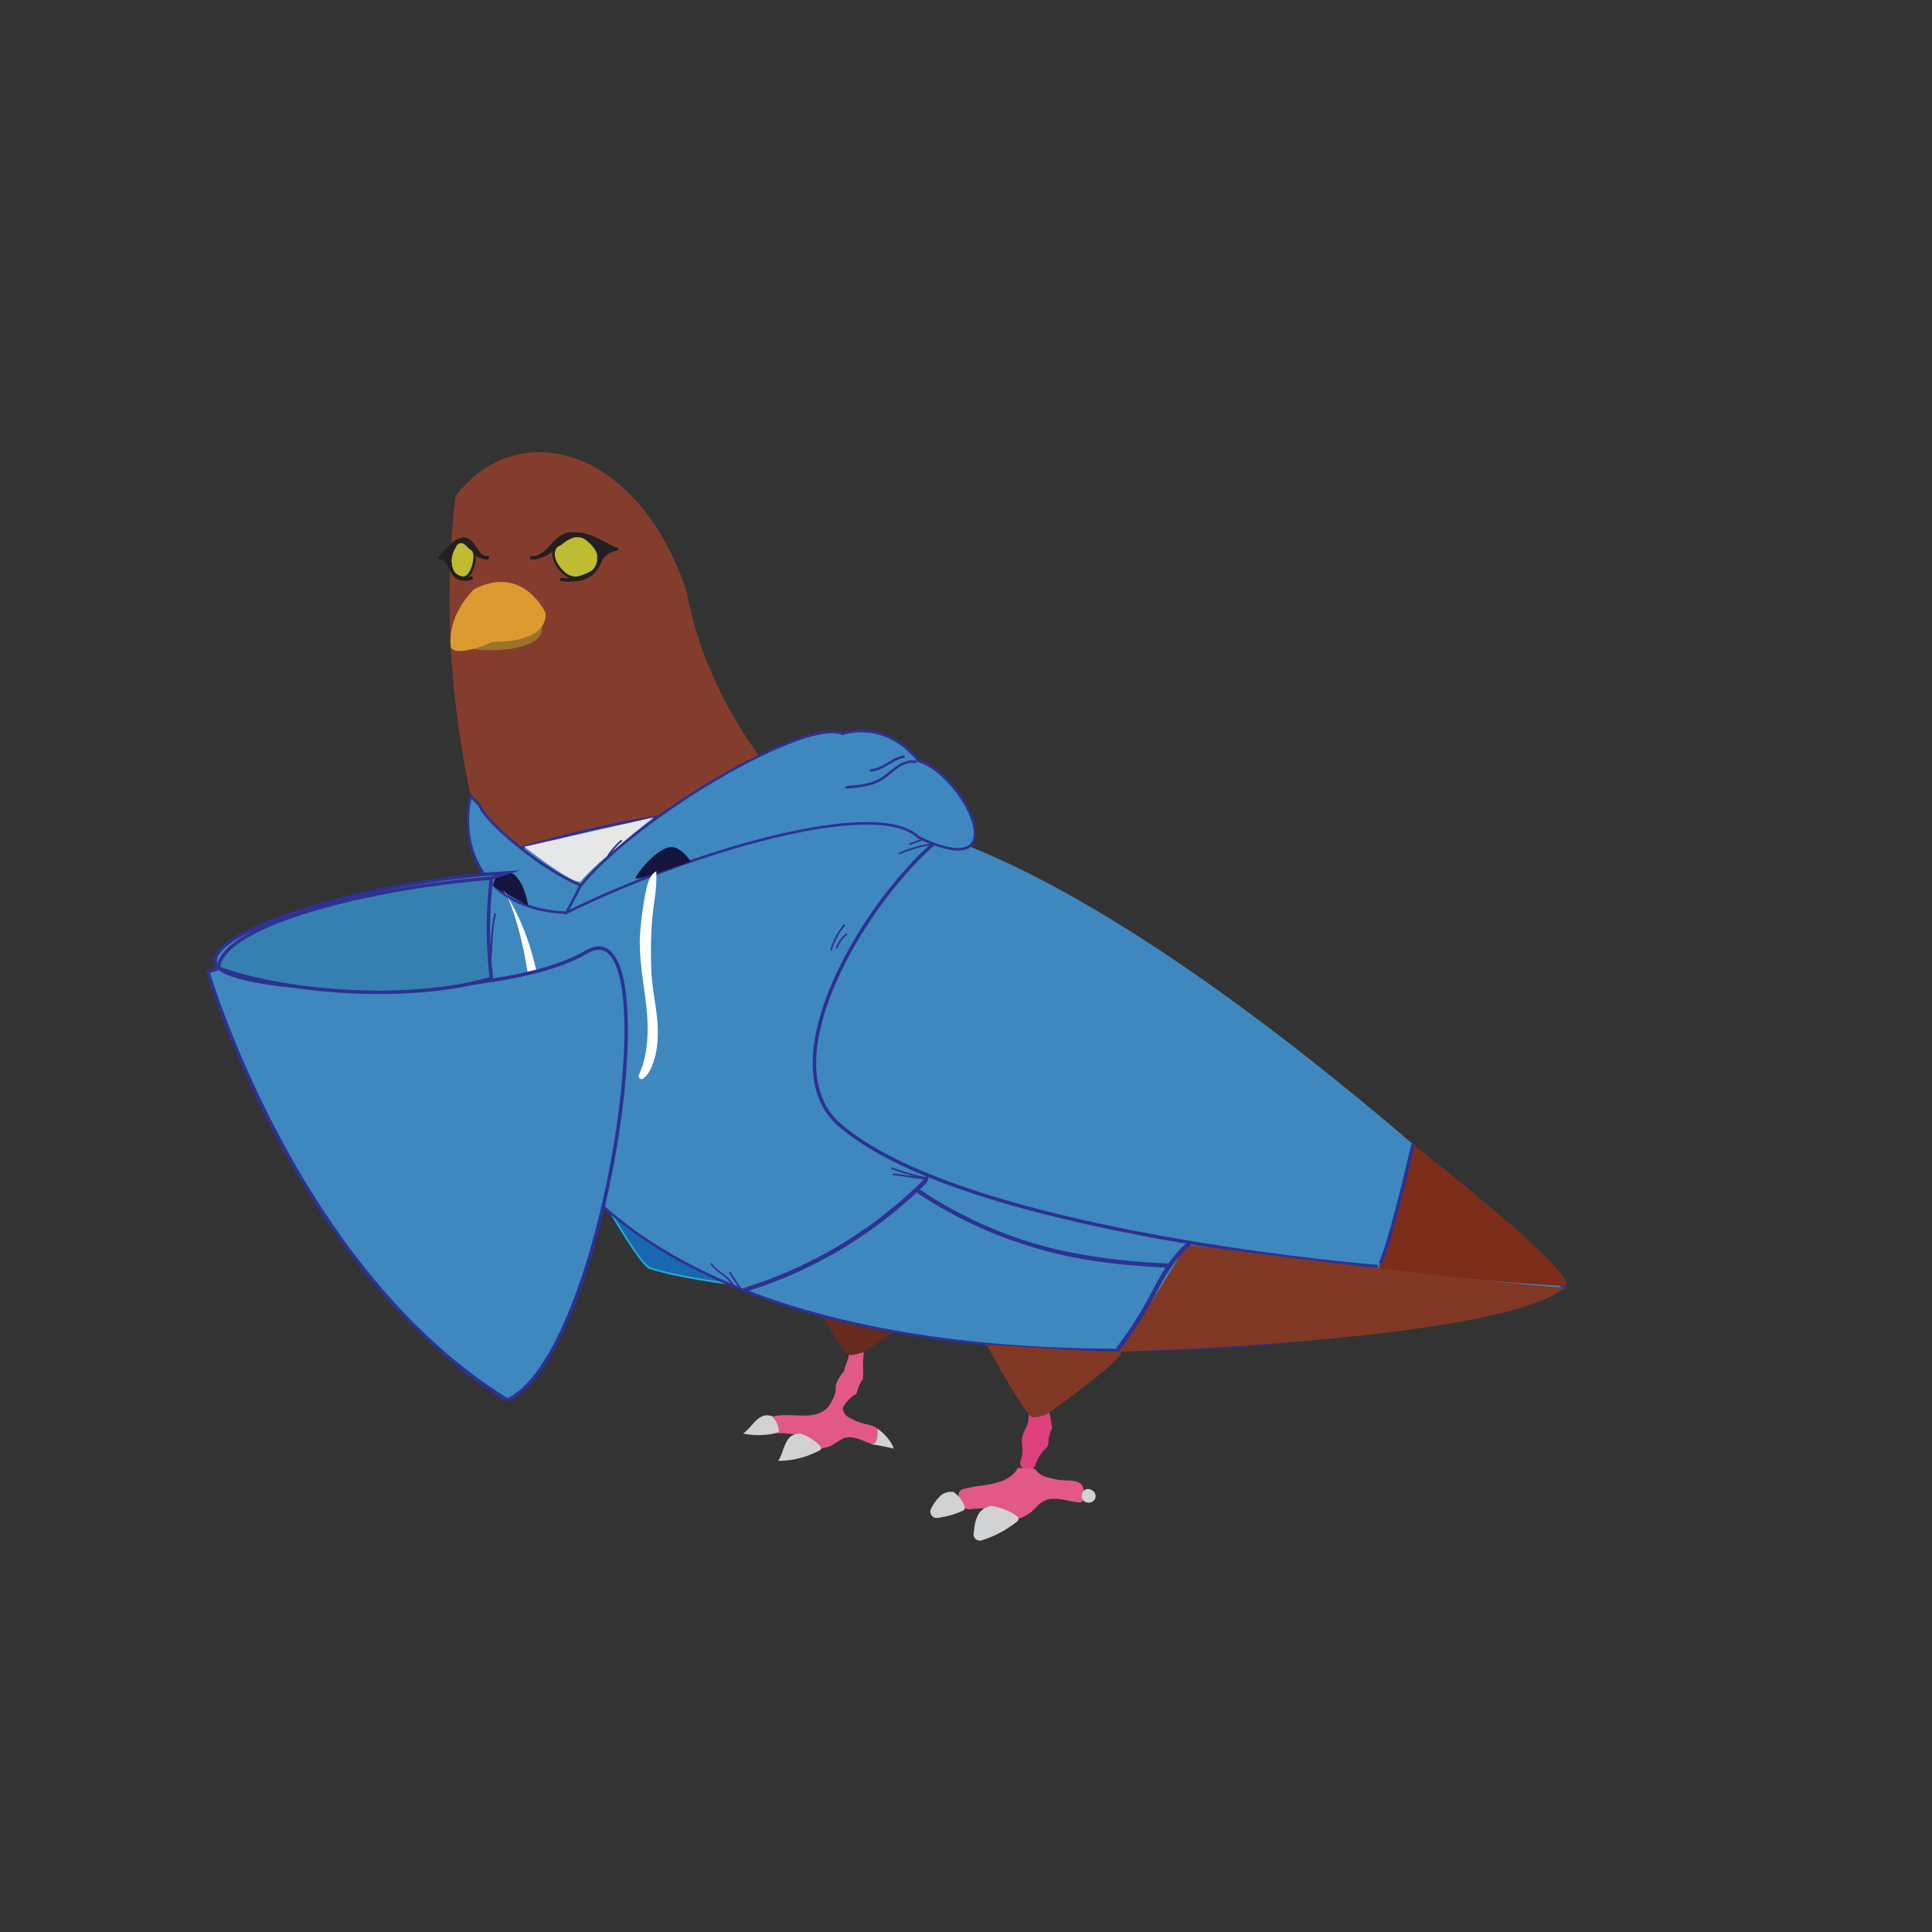 <svg id="Layer_1" data-name="Layer 1" xmlns="http://www.w3.org/2000/svg" viewBox="0 0 559 559"><rect x="0" y="0" width="559" height="559" fill="#333333" stroke="none"/><defs><style>.cls-1{fill:#313c80;}.cls-2{fill:#843d2c;}.cls-3{fill:#1669af;stroke:#26a9e0;stroke-width:0.5px;}.cls-18,.cls-21,.cls-22,.cls-3,.cls-7{stroke-miterlimit:10;}.cls-4{fill:#e25988;}.cls-5{fill:#d0d2d3;}.cls-6{fill:#662b1e;}.cls-14,.cls-21,.cls-7{fill:#3e88bf;}.cls-18,.cls-21,.cls-22,.cls-7{stroke:#2e3191;}.cls-7{stroke-width:0.75px;}.cls-8{fill:#df417e;}.cls-9{fill:#231f20;}.cls-10{fill:#c0bc31;}.cls-11{fill:#9c732a;}.cls-12{fill:#dc9a30;}.cls-13{fill:#7c2d19;}.cls-15{fill:#803824;}.cls-16{fill:#13153e;}.cls-17{fill:#fff;}.cls-18{fill:none;}.cls-19{fill:#2e3191;}.cls-20{fill:#e6e7e7;}.cls-22{fill:#3580b0;}</style></defs><path class="cls-1" d="M239.8,282.1c-4.94,8.87-5.75,19.26-4.48,29.17.35,2.72.81,5.43,1.37,8.11.47,2.24.69,5,2.39,6.7a9.24,9.24,0,0,0,2.84,1.71l3.82,1.79c2.36,1.1,4.73,2.19,7.09,3.31a38.61,38.61,0,0,1,6.86,4.09c2.13,1.62,4.4,3,7.17,3a2.58,2.58,0,0,0,2.5-2.5c1.1-8.3-3.16-16-6.66-23.16-3.72-7.62-6.8-15.5-11.66-22.5-2.73-3.94-5.77-7.64-8.81-11.34l-1.1,4.18c4.15-1.67,7.16-4.77,9.54-8.5s4-8,6.54-11.63c4.31-6.21,12.42-9.38,14.27-17.29.73-3.13-4.09-4.46-4.82-1.33s-3.08,5.53-5.48,7.67c-2.75,2.46-5.57,4.74-7.79,7.72-2.53,3.41-4.11,7.37-6.23,11-1.74,3-4,6.18-7.36,7.52a2.55,2.55,0,0,0-1.11,4.18c5.09,6.19,9.92,12.43,13.51,19.63,1.83,3.66,3.45,7.43,5.19,11.13,1.62,3.44,3.46,6.78,4.88,10.31,1.62,4,2.66,8.07,2.09,12.39l2.5-2.5c-1.8,0-3.28-1.25-4.64-2.29a35.67,35.67,0,0,0-5.42-3.39c-4.29-2.15-8.7-4-13-6.11-.48-.22-1.06-.41-1.29-.86a14.55,14.55,0,0,1-.77-3.3c-.49-2.3-.94-4.61-1.28-6.94a56.86,56.86,0,0,1-.45-13.73,35.07,35.07,0,0,1,4.14-13.7c1.57-2.82-2.75-5.34-4.32-2.53Z"/><path class="cls-2" d="M235.84,236.7s-29.66-24.5-37.33-66.1c-14.67-42.63-49.67-49.91-66.67-27-7,57.51,8.89,105,10.45,108.15S235.84,236.7,235.84,236.7Z"/><path class="cls-3" d="M164.36,329.14S185,367.4,188.36,367c14,4.56,47.48,7.07,47.48,7.07Z"/><path class="cls-4" d="M245.19,388.55s.63,3.84.18,4.68a29.31,29.31,0,0,0-1.2,3.55s-2.58,2.84-2.38,5.05c.14,1.51-1.2,3.85-2.17,5.33a35.38,35.38,0,0,1,4.14,1.07,3.88,3.88,0,0,1,.8-2.05c2-2.61,3.08-2.74,3.08-2.74a5.7,5.7,0,0,0,.59-1.47c.06-.49,1-2.62,1.31-2.68s.16-5.26.16-5.26l.35-4.49Z"/><path class="cls-4" d="M254.27,414c-.52-1.13-1.89-1.53-3.11-1.81a14.57,14.57,0,0,1-4.43-1.53c-1.29-.55-2.66-1.33-2.79-2.86a19,19,0,0,1-4.18-.88c-4.24,4.84-11.56,1.18-17,3.2a3.8,3.8,0,0,1,2,4.57c3-.16,10.84.53,10.56,4.57a13.07,13.07,0,0,0,5.37-1.06,31.75,31.75,0,0,1,3.42-2.07c2.93-1,5.74,1,8.45,1.77a1.36,1.36,0,0,0,.82.05c.42-.15.59-.64.72-1.07A4.1,4.1,0,0,0,254.27,414Z"/><path class="cls-5" d="M253.85,413.3c4.26,3.22,4.71,5.83,4.71,5.83s-3.91-.95-6.22-1.2C254.5,417.56,253.85,413.3,253.85,413.3Z"/><path class="cls-5" d="M223.08,409.69c-3.74-1.15-5.47,3.42-8.09,5.09a22.56,22.56,0,0,0,9.54-.13,1.1,1.1,0,0,0,.66-.33,1,1,0,0,0,.1-.87,7.31,7.31,0,0,0-2.12-3.89"/><path class="cls-5" d="M231.13,414.82c-4.35.24-4.06,5.15-6,7.87a25.55,25.55,0,0,0,11.73-2.89c.33-.17.68-.37.73-.7s-.33-.82-.7-1.17a13.85,13.85,0,0,0-5.75-3.26"/><path class="cls-6" d="M232.75,370.1a.52.52,0,0,0-.47.77c2.17,3.94,11.79,21.21,13.56,21.21a12.06,12.06,0,0,0,4.08-.89s24.92-16.11,20.92-18.11C267.23,371.27,238.26,370.28,232.75,370.1Z"/><path class="cls-7" d="M142.23,248c-23.86,180.67,248.7,146.79,310.4,124.74,0,0-142.59-135.58-212.18-136.93C202.22,227.34,142.23,248,142.23,248Z"/><path class="cls-8" d="M299.37,402.05a1.82,1.82,0,0,0-1.78,2.32,7.86,7.86,0,0,1,.49,3.09,28.71,28.71,0,0,0-.59,4c-.44,1.61-2.37,4.17-1.7,6.83a8.73,8.73,0,0,1-.52,4.45,1.81,1.81,0,0,0,1.61,2.36l.85.06a1.82,1.82,0,0,0,1.9-1.41,6.27,6.27,0,0,1,.37-1,10.16,10.16,0,0,1,2.54-3.61,2.66,2.66,0,0,0,.83-2.13c-.05-.59.57-3.29.93-3.44s-.79-5.36-.95-6.1l0-.18-.4-3.65a1.82,1.82,0,0,0-1.79-1.62Z"/><path class="cls-4" d="M313.1,429.78c-.86-1.21-2.56-1.38-4.05-1.44a17.28,17.28,0,0,1-5.53-.81,5.48,5.48,0,0,1-3.53-1.89,1.74,1.74,0,0,0-1.52-.77,21.55,21.55,0,0,1-3.94-.18c-2,3.78-6.56,4.56-10.58,5.16a42.1,42.1,0,0,0-5.31,1,1.81,1.81,0,0,0-.92,2.86,4.38,4.38,0,0,1,.89,1.64,1.85,1.85,0,0,0,2.06,1.35c3.2-.39,9-.81,11,2.12a1.86,1.86,0,0,0,2.08.86,12.1,12.1,0,0,0,4.37-2c1.26-1,2.18-2.37,3.55-3.18,3.2-1.86,6.94-.15,10.29.19a1.6,1.6,0,0,0,1-.12,1.74,1.74,0,0,0,.61-1.42A5,5,0,0,0,313.1,429.78Z"/><path class="cls-5" d="M315.91,431.18a1.89,1.89,0,0,1-1.09,3.58C311.61,434.52,313.11,429.45,315.91,431.18Z"/><path class="cls-5" d="M275.61,431.68a4.46,4.46,0,0,0-3.67,1.26,14.19,14.19,0,0,0-2.51,3.52,1.83,1.83,0,0,0,1.85,2.73,26.78,26.78,0,0,0,7.13-2,1.31,1.31,0,0,0,.7-.54,1.25,1.25,0,0,0-.07-1,8.69,8.69,0,0,0-3.36-4.09"/><path class="cls-5" d="M286.18,435.91c-3.19.78-4,3.69-4.3,6.51-.06.42-.11.84-.18,1.26a1.83,1.83,0,0,0,2.35,2,31.65,31.65,0,0,0,9.95-5.23c.36-.28.72-.59.71-1s-.57-.88-1.09-1.21a16.32,16.32,0,0,0-7.45-2.55"/><path class="cls-9" d="M170.27,155.05c-2.62-1-5.48-1.69-8-.11a15,15,0,0,0-3.34,3.07c-1.18,1.36-3.09,3.11-5,2.84-.63-.08-.9.88-.26,1,3.81.51,5.87-3.51,8.44-5.52a5.83,5.83,0,0,1,3.42-1.34,11.77,11.77,0,0,1,4.55,1c.6.24.86-.73.26-1Z"/><path class="cls-10" d="M160.7,158.37c-2.18,3.28,3,10,6.85,8.68,1.78-.55,8.76-2.51,5-8.41C169.35,154.46,164.84,152.84,160.7,158.37Z"/><path class="cls-9" d="M160.38,158.18c-1.5,2.35.15,5.49,1.83,7.25a6.81,6.81,0,0,0,3.47,2.08,5.51,5.51,0,0,0,2.89-.39c2-.66,4.24-1.7,5.11-3.72,1.26-2.93-1.29-6.06-3.54-7.65a6.31,6.31,0,0,0-4.76-1.2,8.6,8.6,0,0,0-5,3.63c-.3.39.36.76.64.38a8.16,8.16,0,0,1,4.14-3.19,5.2,5.2,0,0,1,3.91.59c2.15,1.22,4.83,4.06,4.06,6.76-.53,1.85-2.55,2.87-4.21,3.48a8.87,8.87,0,0,1-2.19.64,4.72,4.72,0,0,1-3.2-1.22c-1.82-1.47-4-4.71-2.51-7.06C161.28,158.15,160.64,157.78,160.38,158.18Z"/><path class="cls-9" d="M169.18,156a10.89,10.89,0,0,1,3.14,3.31,4.85,4.85,0,0,1-.22,4.74c-2,3.37-6.11,3.32-9.56,3.13-.64,0-.64,1,0,1a17.34,17.34,0,0,0,6.34-.44,7.23,7.23,0,0,0,4.17-3.34,5.83,5.83,0,0,0,.36-5.1,10.57,10.57,0,0,0-3.53-4c-.5-.39-1.21.32-.7.71Z"/><path class="cls-9" d="M173.75,163.08a6,6,0,0,1,4.61-3.72.52.52,0,0,0,.5-.5c0-.25-.23-.54-.5-.5a7,7,0,0,0-5.57,4.46.5.5,0,1,0,1,.26Z"/><path class="cls-9" d="M178.26,158.46c-3.44-1.65-6.85-4-10.74-4.4a6.35,6.35,0,0,0-4.24,1,23.81,23.81,0,0,0-3.16,2.87,7.91,7.91,0,0,1-4.18,2.48c-.64.09-.37,1.06.26,1,2.86-.44,4.59-2.88,6.62-4.67a5.79,5.79,0,0,1,3.69-1.7,12.33,12.33,0,0,1,5.4,1.35c2,.9,3.88,2,5.84,2.94.58.28,1.09-.58.51-.86Z"/><path class="cls-9" d="M170.54,156.11a10.65,10.65,0,0,1,2.91,4.41.51.51,0,0,0,.84.22,5.92,5.92,0,0,1,2.18-1.4c.49-.17.46-1.05-.13-1a2.9,2.9,0,0,1-3.21-1.53l-.73.57,2.62,1.33.39-.91c-2.87-1.14-5.71-3.75-9-3.36-2.68.31-4.31,3-7,3.34-.63.07-.64,1.07,0,1a7.53,7.53,0,0,0,3.46-1.48,9.46,9.46,0,0,1,3.33-1.83,7.28,7.28,0,0,1,4.53,1.08c1.46.75,2.85,1.6,4.38,2.21.53.21.89-.66.39-.91l-2.63-1.34c-.34-.17-.91.13-.73.57a3.82,3.82,0,0,0,4.17,2.26l-.14-1a6.77,6.77,0,0,0-2.62,1.66l.84.22a11.71,11.71,0,0,0-3.17-4.86c-.48-.43-1.19.28-.71.71Z"/><path class="cls-9" d="M174.06,159.77a.5.5,0,0,0,0-1,.5.5,0,0,0,0,1Z"/><path class="cls-9" d="M173.22,162a.5.5,0,0,0,0-1,.5.5,0,0,0,0,1Z"/><path class="cls-9" d="M131.7,157.94c.71-.63,1.67-1.49,2.7-1.41a2.91,2.91,0,0,1,1.85,1.28c.75.91,1.3,2,2.11,2.84s1.76,1.54,2.87,1.14c.6-.22.34-1.19-.27-1-1.19.43-2.28-1.27-2.82-2.08a11.26,11.26,0,0,0-2-2.46,2.84,2.84,0,0,0-2.27-.72,5.92,5.92,0,0,0-2.9,1.67c-.48.43.23,1.13.71.71Z"/><path class="cls-10" d="M137,159.28c1.16,2-.55,8.44-3.27,7.88-1-.3-4.72-1.3-3.36-6.51C131.69,156.47,134.21,154.36,137,159.28Z"/><path class="cls-9" d="M136.65,159.47a3.9,3.9,0,0,1,.3,2.11,9.52,9.52,0,0,1-.59,2.69c-.41,1.1-1.33,2.91-2.78,2.46a4.36,4.36,0,0,1-2.72-2c-1-2-.17-4.6.92-6.36.45-.72,1.18-1.62,2.13-1.52,1.29.13,2.18,1.67,2.74,2.66.23.42.88,0,.64-.38a5.92,5.92,0,0,0-2.8-2.91,2.47,2.47,0,0,0-2.54.72,8.55,8.55,0,0,0-1.86,3.31,7,7,0,0,0-.25,3.89,4.75,4.75,0,0,0,3.18,3.23,2.33,2.33,0,0,0,1.85,0,4,4,0,0,0,1.77-1.92,9.84,9.84,0,0,0,1-3.44,4.83,4.83,0,0,0-.37-2.93A.37.37,0,0,0,136.65,159.47Z"/><path class="cls-9" d="M131.27,157.37a11.25,11.25,0,0,0-1.5,3.57,7.11,7.11,0,0,0,.42,4.1,5.06,5.06,0,0,0,2.1,2.55,5.9,5.9,0,0,0,4.2.17c.63-.14.36-1.1-.27-1a4.72,4.72,0,0,1-3.6-.17,4.36,4.36,0,0,1-1.63-2.27c-.82-2.31,0-4.47,1.14-6.49a.5.5,0,0,0-.86-.5Z"/><path class="cls-9" d="M130.86,164.23c-.63-1.52-1.81-3.29-3.64-3.36a.51.51,0,0,0-.5.5.51.51,0,0,0,.5.5h.13l.21,0,.22.07h0l.1.05a3.18,3.18,0,0,1,.4.23l.1.08c-.09-.07,0,0,0,0l.21.18a5.14,5.14,0,0,1,.38.42s.09.12,0,0l.08.12.17.24a9.31,9.31,0,0,1,.59,1.11.5.5,0,0,0,1-.26Z"/><path class="cls-9" d="M127.77,161.73c1.16-1.25,2.17-2.64,3.43-3.78.92-.82,2.25-1.72,3.43-.88,1.82,1.31,2.57,4.36,5.1,4.58.64,0,.64-1,0-1-1.17-.1-2-1.46-2.64-2.3a6.34,6.34,0,0,0-2.66-2.5c-1.35-.48-2.74.37-3.73,1.22a46.91,46.91,0,0,0-3.64,4c-.43.47.27,1.18.71.71Z"/><path class="cls-9" d="M130.51,157.62a13.06,13.06,0,0,0-1.25,4.68l.85-.36a4,4,0,0,0-1.68-1.23l-.13,1c1.43,0,2.14-1.28,2.29-2.53,0-.43-.59-.66-.86-.36l-1.28,1.45a.5.5,0,0,0,.71.7,28.14,28.14,0,0,0,2.12-2.38c.53-.6,1.37-1.56,2.27-1.43s1.38.87,1.92,1.34a3.5,3.5,0,0,0,2.23,1.1.5.5,0,0,0,0-1c-.86,0-1.53-.82-2.12-1.35a3.35,3.35,0,0,0-2.29-1.1,4.06,4.06,0,0,0-2.53,1.53c-.79.85-1.45,1.81-2.31,2.59l.71.7,1.28-1.44-.85-.35c-.09.71-.46,1.54-1.29,1.53-.6,0-.63.79-.13,1a3.16,3.16,0,0,1,1.24,1c.31.36.82,0,.85-.35a11.68,11.68,0,0,1,1.11-4.18c.29-.57-.57-1.08-.86-.5Z"/><path class="cls-9" d="M129.57,161.85a.5.5,0,0,0,0-1,.5.5,0,0,0,0,1Z"/><path class="cls-9" d="M129,161.26a.5.5,0,0,0,0-1,.5.5,0,0,0,0,1Z"/><path class="cls-9" d="M128.62,161.35a.5.5,0,0,0,0-1,.5.5,0,0,0,0,1Z"/><path class="cls-9" d="M130.26,163.67a.5.5,0,0,0,0-1,.5.5,0,0,0,0,1Z"/><path class="cls-11" d="M136.6,187.83c8.81,1,21-.44,20.15-6.53S136.6,187.83,136.6,187.83Z"/><path class="cls-12" d="M157.83,177.29s-6.49-14.24-20.77-6.75c-8.32,8.7-6.61,16.77-6.61,16.77,1.89,3.07,12.07-1.57,12.07-1.57S158.51,186.32,157.83,177.29Z"/><path class="cls-13" d="M398.84,367.08c30.48,4.05,54,5,54,5s8,0-44.08-41.05"/><path class="cls-14" d="M399.8,365.17c-60.71-7.88-153.3-23.46-164-46.09-16-34,31-79,31-79C312.76,253.79,370,297.77,408.76,331"/><path class="cls-15" d="M285.84,389.08c-.4,0-.76-.56-.56-.21,2.17,3.94,11.79,21.21,13.56,21.21a12.06,12.06,0,0,0,4.08-.89s25.4-18.11,20.92-18.11C314.84,391.08,291.36,389.25,285.84,389.08Z"/><path class="cls-7" d="M243.84,212.3c-13-5.57-76.93,34.95-80,51.78,35.94-17.68,90-33.63,102-21.76,29,13.76,13-18.37,0-22.13C255.84,207.81,243.84,212.3,243.84,212.3Z"/><path class="cls-7" d="M136.22,230.23c-3.38,13.85,2.69,32.85,27.62,33.85,4.94-9,4-8,4-8-12-5-28-19-29-23C135.84,230.08,136.22,230.23,136.22,230.23Z"/><path class="cls-16" d="M193.89,245.1c-4.2.57-10,8-10,9s16-4.84,16-4.84S196.94,244.69,193.89,245.1Z"/><path class="cls-16" d="M147,252.2c4.64,1.1,5.82,9.88,5.82,9.88l-9.79-5.49C141.75,253.3,147,252.2,147,252.2Z"/><path class="cls-17" d="M190.7,251.78c-2.46.61-3.34,3.58-3.8,6.07a88.49,88.49,0,0,0-1.77,13.73c-.17,7,1.33,13.93,2,20.91.56,6.26.33,12.85-2.27,18.52a.85.85,0,0,0,1.27,1.05,8,8,0,0,0,2.23-3c2-4.37,2.22-9.39,1.78-14.19s-1.56-9.55-1.7-14.37c-.55-18.46,1.69-19.05,1.45-28.46"/><path class="cls-17" d="M146.5,258.63c6.63,15.34,7.16,32.5,9.58,49,.53,3.65,1.49,7.78,4.74,9.54l-2.31-16.71c-1.59-11.51-3.23-23.2-7.92-33.83a62.6,62.6,0,0,0-5.1-9.34"/><path class="cls-18" d="M399.34,365.58s2.41-3.7,9.5-34.5"/><path class="cls-19" d="M265,220.07c-3.85-.63-6.55,2.47-9.39,4.49-3.13,2.22-6.94,2.58-10.65,2.87-.48,0-.48.79,0,.75,3.45-.27,7.08-.56,10.12-2.38s5.78-5.65,9.72-5c.47.07.68-.65.2-.73Z"/><path class="cls-19" d="M261.32,218.59c-3.37.62-5.84,3.67-9.3,3.93-.48,0-.48.79,0,.75,3.57-.27,6.06-3.32,9.5-4,.48-.08.28-.81-.2-.72Z"/><path class="cls-18" d="M269.84,244.32c-22,19.76-47.44,64.78-26.22,81.77,37.22,31,155,40.4,155,40.4"/><path class="cls-20" d="M151.64,245c4.2,3.08,13.35,10.21,16.27,10.14,3.93-5.06,21.2-18.65,21.2-18.65Z"/><path class="cls-19" d="M216,373.68a127.32,127.32,0,0,0,52-31.33.62.62,0,0,0-.88-.88,127.09,127.09,0,0,1-38.83,26.34,122.76,122.76,0,0,1-12.6,4.66c-.77.24-.44,1.45.33,1.21Z"/><path class="cls-19" d="M265.51,345.24a125.63,125.63,0,0,0,54,20c5.95.78,11.94,1.24,17.94,1.55.8,0,.8-1.21,0-1.25a179.94,179.94,0,0,1-30.87-3.84,121.26,121.26,0,0,1-26.66-9.53,123.23,123.23,0,0,1-13.76-8c-.67-.45-1.3.63-.63,1.08Z"/><path class="cls-19" d="M268.33,341.8l.23-.44a.51.51,0,0,0,.07-.24.56.56,0,0,0-.12-.46.4.4,0,0,0-.18-.16l-.14-.06a.65.65,0,0,0-.34,0l-.15.06a.69.69,0,0,0-.22.23l-.23.44a.48.48,0,0,0-.07.23.56.56,0,0,0,.12.46.55.55,0,0,0,.18.16l.15.07a.91.91,0,0,0,.33,0l.15-.07a.58.58,0,0,0,.22-.22Z"/><path class="cls-15" d="M343.12,360.08c-3.28,6.59-19.28,31-19.28,31s110-2.93,129-18.55C431.84,371.55,343.12,360.08,343.12,360.08Z"/><path class="cls-19" d="M343.4,359.63c-4.42,3.7-7.28,8.74-9.95,13.76a109.6,109.6,0,0,1-10.37,16.47c-.49.62.39,1.52.88.88a105.76,105.76,0,0,0,10.19-16c2.74-5.17,5.58-10.4,10.14-14.21.61-.52-.28-1.4-.89-.89Z"/><path class="cls-19" d="M143,264.39a52.77,52.77,0,0,0-1,8.12,43.08,43.08,0,0,1-.93,8.47.25.25,0,0,0,.48.13,39.51,39.51,0,0,0,.92-8,55.5,55.5,0,0,1,1-8.62c.06-.31-.42-.45-.49-.13Z"/><path class="cls-19" d="M205.6,365.8c1.58,2.46,4.78,3.41,6.12,6.05.15.28.58,0,.43-.26-1.35-2.66-4.54-3.58-6.12-6-.17-.27-.61,0-.43.25Z"/><path class="cls-19" d="M258.44,340l9,1.27c.31,0,.45-.43.13-.48l-9-1.28c-.31,0-.45.44-.13.49Z"/><path class="cls-19" d="M267.87,340.59a73.56,73.56,0,0,1-9.77-2.79c-.3-.11-.43.38-.13.48a75.13,75.13,0,0,0,9.77,2.8c.31.06.45-.42.13-.49Z"/><path class="cls-19" d="M269.1,244.05a39.87,39.87,0,0,0-8.93,2.65c-.29.12,0,.56.26.43a39.66,39.66,0,0,1,8.81-2.6c.31-.05.18-.53-.14-.48Z"/><path class="cls-19" d="M266.44,242.82l-3.17,1.12c-.3.11-.17.59.13.48l3.17-1.12c.3-.11.17-.59-.13-.48Z"/><path class="cls-19" d="M210.94,368.31q1.41,2.22,2.9,4.38c.19.27.62,0,.44-.25q-1.5-2.16-2.91-4.38c-.17-.27-.6,0-.43.25Z"/><path class="cls-19" d="M244.11,267.51a19.85,19.85,0,0,0-3.85,7.22.25.25,0,0,0,.48.13,19.19,19.19,0,0,1,3.73-7c.2-.24-.15-.6-.36-.35Z"/><path class="cls-19" d="M244.75,270.16a8.54,8.54,0,0,0-2.85,4c-.1.3.38.43.48.13a8.14,8.14,0,0,1,2.72-3.79.25.25,0,0,0,0-.36.26.26,0,0,0-.35,0Z"/><path class="cls-19" d="M179.55,243.12a23.78,23.78,0,0,0-3.71,4.18c-.19.26.25.51.43.25a23.88,23.88,0,0,1,3.63-4.08c.25-.21-.11-.57-.35-.35Z"/><path class="cls-19" d="M152.86,322.21c3.68,4.07,7.07,8.36,10.58,12.56,3,3.56,6.52,6.91,11.2,7.88.32.07.45-.42.14-.48-4.88-1-8.43-4.63-11.47-8.34-3.31-4-6.59-8.09-10.1-12-.21-.24-.57.11-.35.35Z"/><path class="cls-21" d="M146.8,252.54c-41,2.29-87.76,17.2-84.34,26.38s82.06,11.47,107.14-3.44c7.84-4.66,11.33,5,11.56,20.91.17,11.44-1.35,26.09-4.16,40.95-5.78,30.54-17,61.9-30.2,67.74C85.25,367.23,60.18,281.21,60.18,281.21Z"/><path class="cls-22" d="M142.18,254.08c-37.83,3-78.2,14-79,26,19.26,7.16,55.49,10,79,3A124.52,124.52,0,0,1,142.18,254.08Z"/></svg>